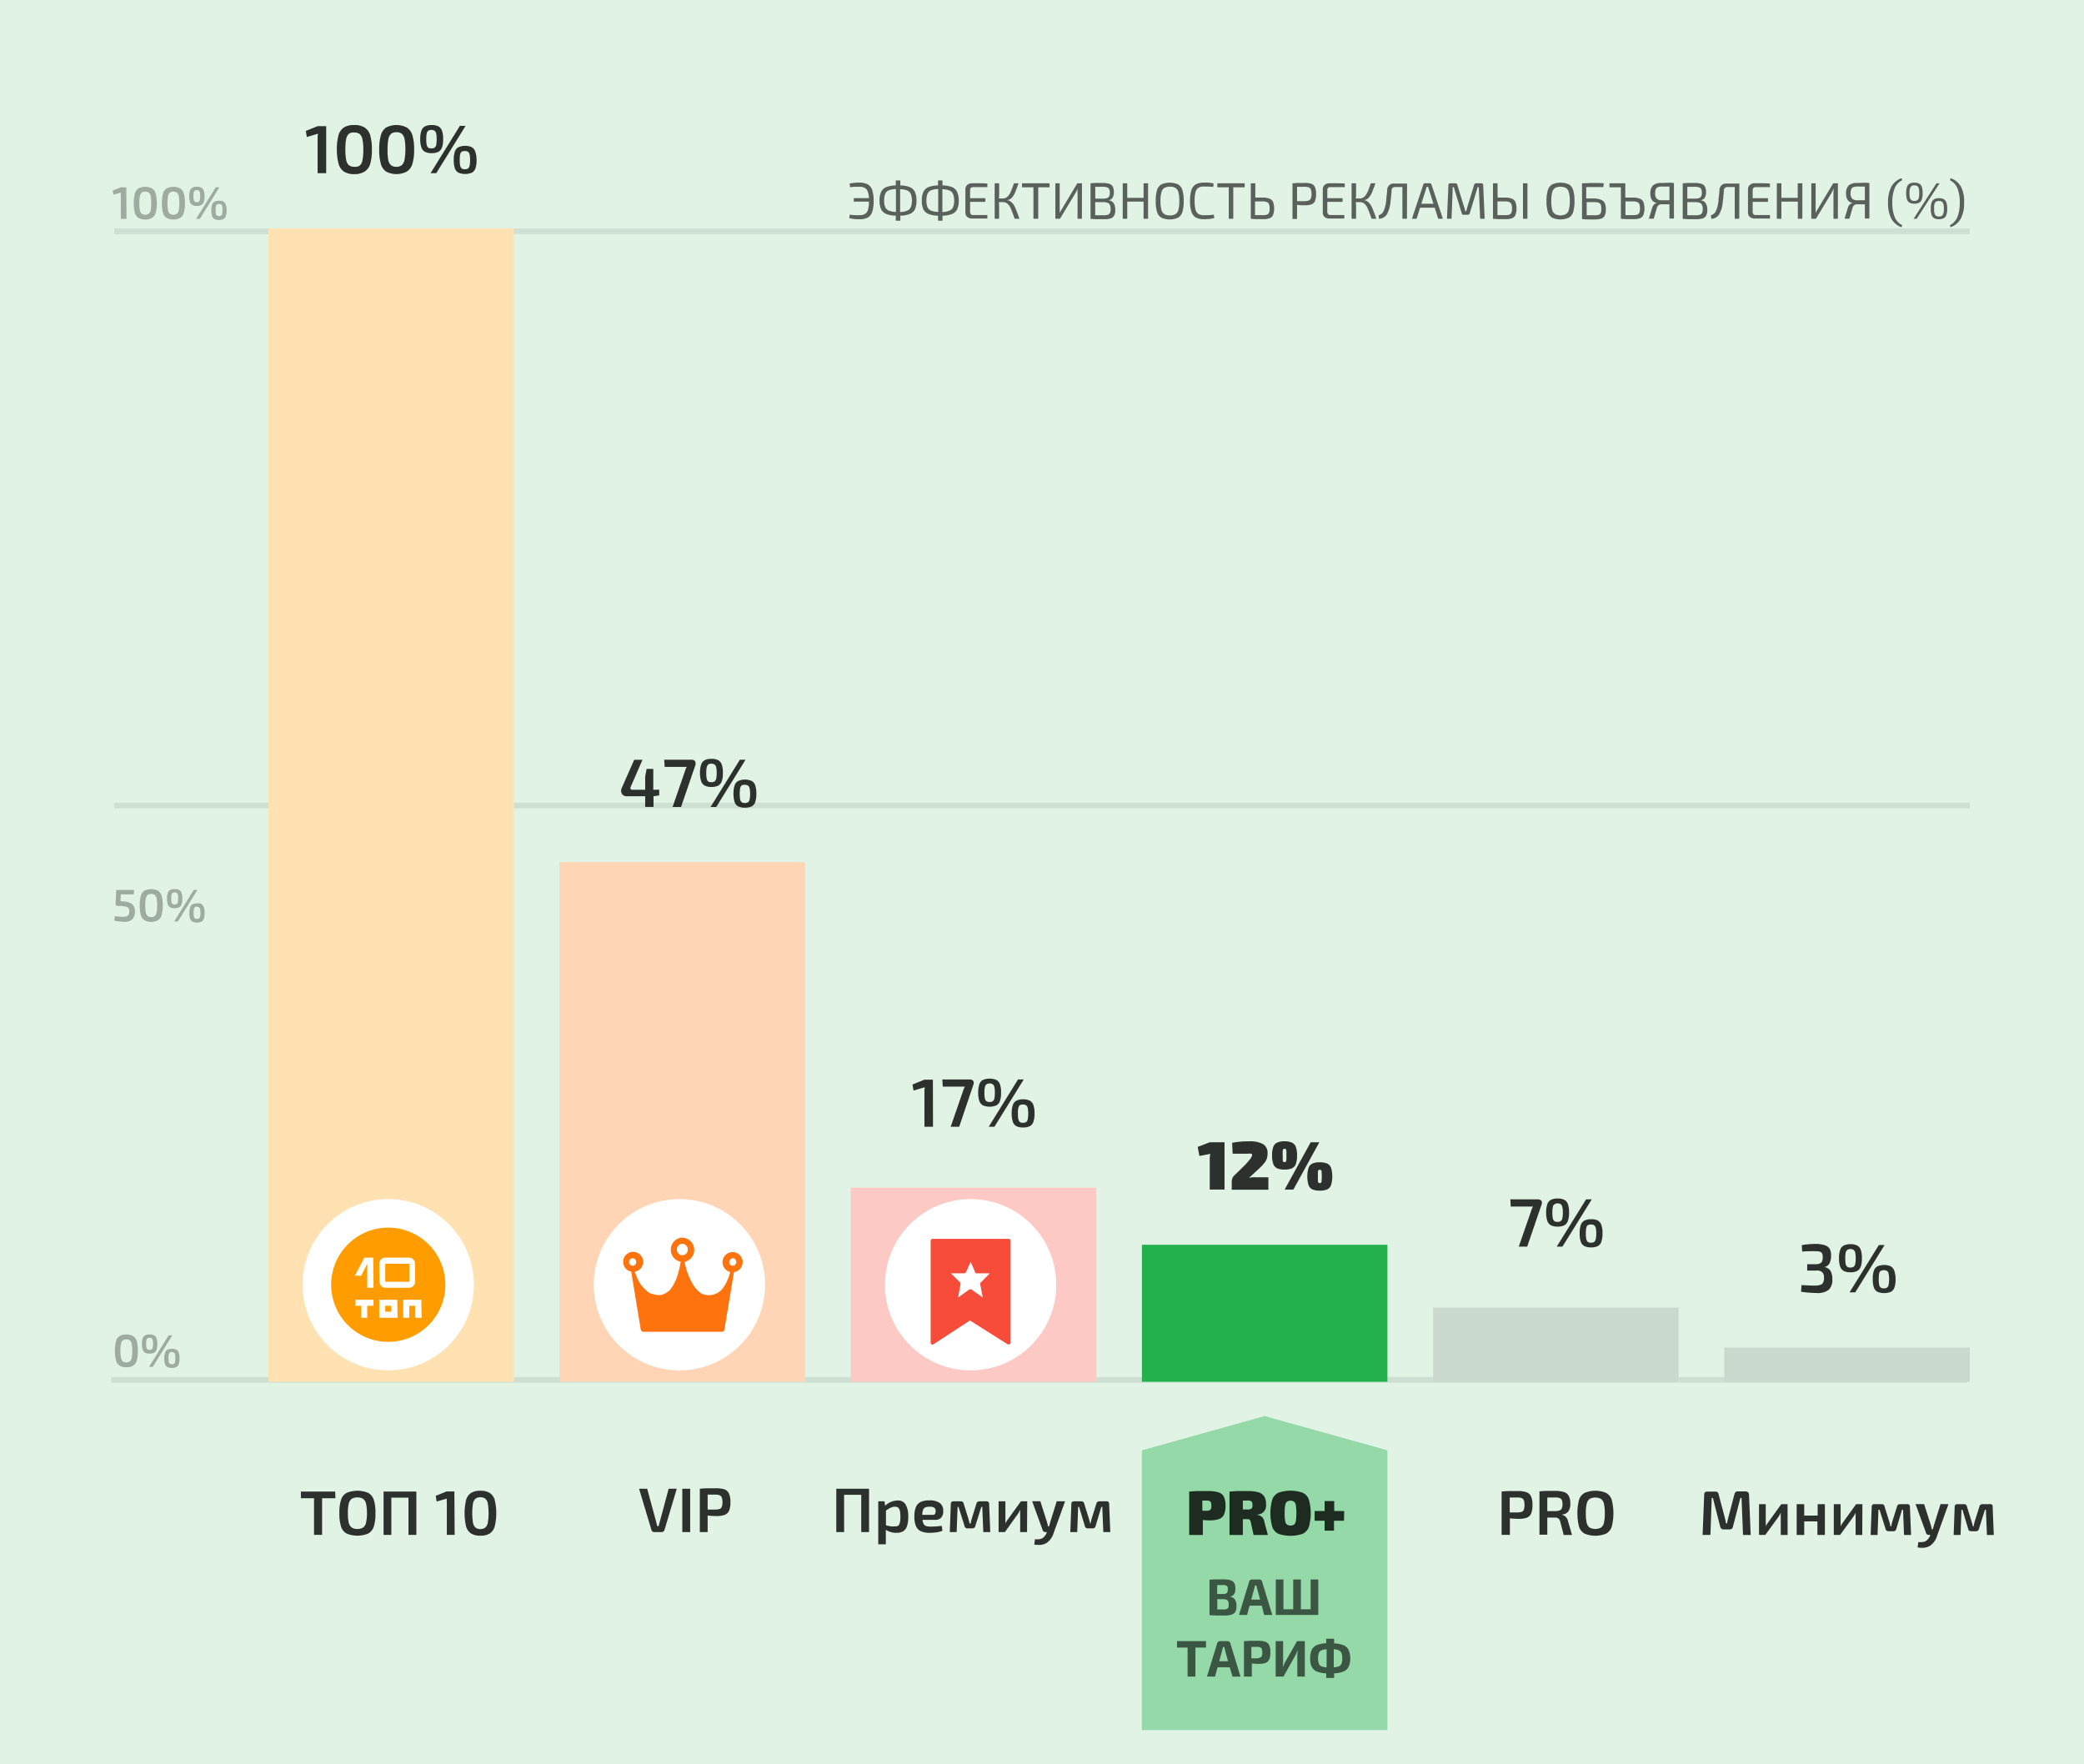 <svg id="Layer_1" data-name="Layer 1" xmlns="http://www.w3.org/2000/svg" viewBox="0 0 365 309"><defs><style>.cls-1{fill:#e0f3e5;}.cls-2{opacity:0.08;}.cls-3{opacity:0.8;}.cls-4{opacity:0.3;}.cls-5,.cls-9{fill:#23b14d;}.cls-13,.cls-16,.cls-5{fill-rule:evenodd;}.cls-5{opacity:0.4;}.cls-6{fill:#ffe1b2;}.cls-7{fill:#ffd5b6;}.cls-8{fill:#fdc9c4;}.cls-10{fill:#cad9ce;}.cls-11{fill:#fff;}.cls-12{fill:#ff730e;}.cls-13{fill:#f84c3a;}.cls-14{opacity:0.6;}.cls-15,.cls-16{fill:#ff9d00;}</style></defs><title>Эффективность рекламы</title><rect class="cls-1" width="365" height="309"/><rect class="cls-2" x="19.5" y="241.17" width="325" height="1"/><rect class="cls-2" x="20" y="140.58" width="325" height="1"/><rect class="cls-2" x="20" y="40" width="325" height="1"/><g class="cls-3"><path d="M57.13,30.33h-1.5v-6.1a4.83,4.83,0,0,1,.06-.82L53.74,24l-.18-1.07,2.07-.84h1.5Z"/><path d="M63.84,22.32a2.43,2.43,0,0,1,1,1.37,8.48,8.48,0,0,1,.29,2.5,8.5,8.5,0,0,1-.29,2.51,2.37,2.37,0,0,1-1,1.36,3.18,3.18,0,0,1-1.79.43,3.24,3.24,0,0,1-1.8-.43,2.37,2.37,0,0,1-.94-1.35A8.88,8.88,0,0,1,59,26.19a8.85,8.85,0,0,1,.29-2.51,2.43,2.43,0,0,1,.94-1.36,3.33,3.33,0,0,1,1.8-.42A3.27,3.27,0,0,1,63.84,22.32Zm-2.73,1.11a1.7,1.7,0,0,0-.48.93,9.55,9.55,0,0,0-.14,1.83A9.41,9.41,0,0,0,60.63,28a1.63,1.63,0,0,0,.48.93,1.38,1.38,0,0,0,.93.28A1.41,1.41,0,0,0,63,29a1.52,1.52,0,0,0,.48-.92,8.59,8.59,0,0,0,.15-1.84,8.55,8.55,0,0,0-.15-1.83,1.58,1.58,0,0,0-.48-.93,1.46,1.46,0,0,0-.94-.27A1.43,1.43,0,0,0,61.11,23.43Z"/><path d="M71.23,22.32a2.39,2.39,0,0,1,1,1.37,8.43,8.43,0,0,1,.3,2.5,8.46,8.46,0,0,1-.3,2.51,2.33,2.33,0,0,1-1,1.36,3.94,3.94,0,0,1-3.58,0,2.32,2.32,0,0,1-.94-1.35,8.53,8.53,0,0,1-.29-2.52,8.5,8.5,0,0,1,.29-2.51,2.38,2.38,0,0,1,.94-1.36,4,4,0,0,1,3.58,0ZM68.5,23.43a1.7,1.7,0,0,0-.48.93,9.55,9.55,0,0,0-.14,1.83A9.41,9.41,0,0,0,68,28a1.63,1.63,0,0,0,.48.93,1.38,1.38,0,0,0,.93.28,1.44,1.44,0,0,0,.95-.28,1.64,1.64,0,0,0,.48-.92A9.45,9.45,0,0,0,71,26.19a9.41,9.41,0,0,0-.14-1.83,1.7,1.7,0,0,0-.48-.93,1.49,1.49,0,0,0-.95-.27A1.43,1.43,0,0,0,68.5,23.43Z"/><path d="M76.8,22.14a1.42,1.42,0,0,1,.62.77,4.39,4.39,0,0,1,.19,1.45,4.32,4.32,0,0,1-.19,1.44,1.41,1.41,0,0,1-.62.78,2.49,2.49,0,0,1-1.19.24,2.46,2.46,0,0,1-1.19-.24,1.33,1.33,0,0,1-.62-.78,4.29,4.29,0,0,1-.2-1.44,4.35,4.35,0,0,1,.2-1.45,1.34,1.34,0,0,1,.62-.77,2.46,2.46,0,0,1,1.19-.24A2.49,2.49,0,0,1,76.8,22.14ZM75,22.91a.79.79,0,0,0-.26.47,4.16,4.16,0,0,0-.08,1,4.21,4.21,0,0,0,.08,1,.85.85,0,0,0,.26.48,1,1,0,0,0,.56.13,1,1,0,0,0,.55-.13.82.82,0,0,0,.29-.48,4.85,4.85,0,0,0,.08-1,4.74,4.74,0,0,0-.08-1,.76.76,0,0,0-.29-.48.88.88,0,0,0-.55-.15A.91.91,0,0,0,75,22.91Zm1.41,7.42h-1l5.13-8.28h1Zm6.2-4.56a1.38,1.38,0,0,1,.63.78A4.6,4.6,0,0,1,83.47,28a4.65,4.65,0,0,1-.19,1.46,1.38,1.38,0,0,1-.63.78,3.14,3.14,0,0,1-2.36,0,1.38,1.38,0,0,1-.63-.78A4.65,4.65,0,0,1,79.47,28a4.6,4.6,0,0,1,.19-1.44,1.38,1.38,0,0,1,.63-.78,3,3,0,0,1,2.36,0Zm-1.74.78a.8.8,0,0,0-.27.47,4.12,4.12,0,0,0-.08,1,4.15,4.15,0,0,0,.08,1,.79.79,0,0,0,.27.48.88.88,0,0,0,.55.14,1,1,0,0,0,.56-.14.86.86,0,0,0,.27-.49,5.33,5.33,0,0,0,0-1.95.8.8,0,0,0-.27-.47,1,1,0,0,0-.56-.14A1,1,0,0,0,80.91,26.55Z"/></g><g class="cls-4"><path d="M22.16,38.33h-1V34.26a4,4,0,0,1,0-.54l-1.29.37-.12-.72,1.37-.56h1Z"/><path d="M26.64,33a1.63,1.63,0,0,1,.63.91,7.11,7.11,0,0,1,0,3.35,1.61,1.61,0,0,1-.63.9,2.61,2.61,0,0,1-2.39,0,1.61,1.61,0,0,1-.63-.9,5.79,5.79,0,0,1-.19-1.68,5.76,5.76,0,0,1,.19-1.67,1.6,1.6,0,0,1,.63-.91,2.69,2.69,0,0,1,2.39,0Zm-1.83.74a1.13,1.13,0,0,0-.31.62,5.55,5.55,0,0,0-.1,1.22,5.49,5.49,0,0,0,.1,1.22,1.1,1.1,0,0,0,.31.62.92.92,0,0,0,.62.19.94.94,0,0,0,.64-.19,1.07,1.07,0,0,0,.32-.61,6.44,6.44,0,0,0,.09-1.23,6.32,6.32,0,0,0-.09-1.22,1.14,1.14,0,0,0-.32-.62,1,1,0,0,0-.64-.18A1,1,0,0,0,24.81,33.73Z"/><path d="M31.57,33a1.63,1.63,0,0,1,.63.91,5.85,5.85,0,0,1,.19,1.67,5.88,5.88,0,0,1-.19,1.68,1.61,1.61,0,0,1-.63.9,2.63,2.63,0,0,1-2.4,0,1.55,1.55,0,0,1-.62-.9,7.11,7.11,0,0,1,0-3.35,1.54,1.54,0,0,1,.62-.91,2.71,2.71,0,0,1,2.4,0Zm-1.83.74a1.13,1.13,0,0,0-.31.62,5.55,5.55,0,0,0-.1,1.22,5.49,5.49,0,0,0,.1,1.22,1.1,1.1,0,0,0,.31.62.92.92,0,0,0,.62.19.93.93,0,0,0,.63-.19,1,1,0,0,0,.32-.61,5.59,5.59,0,0,0,.1-1.23,5.49,5.49,0,0,0-.1-1.22,1.08,1.08,0,0,0-.32-.62,1,1,0,0,0-.63-.18A1,1,0,0,0,29.74,33.73Z"/><path d="M35.27,32.87a.93.93,0,0,1,.42.51,2.84,2.84,0,0,1,.13,1,2.77,2.77,0,0,1-.13,1,.92.92,0,0,1-.42.52,1.58,1.58,0,0,1-.79.16,1.6,1.6,0,0,1-.79-.16,1,1,0,0,1-.42-.52,3.08,3.08,0,0,1-.12-1,3.15,3.15,0,0,1,.12-1,1,1,0,0,1,.42-.51,1.6,1.6,0,0,1,.79-.16A1.58,1.58,0,0,1,35.27,32.87Zm-1.16.51a.51.51,0,0,0-.18.32,3.55,3.55,0,0,0,0,1.3.48.48,0,0,0,.18.32.6.6,0,0,0,.36.09.69.69,0,0,0,.38-.09A.52.52,0,0,0,35,35a2.7,2.7,0,0,0,.06-.65,2.6,2.6,0,0,0-.06-.64.55.55,0,0,0-.18-.33.69.69,0,0,0-.38-.09A.6.6,0,0,0,34.11,33.38ZM35,38.33h-.65l3.43-5.52h.64Zm4.14-3a.91.91,0,0,1,.41.52,2.81,2.81,0,0,1,.13,1,2.9,2.9,0,0,1-.13,1,.92.92,0,0,1-.41.51,1.6,1.6,0,0,1-.79.16,1.58,1.58,0,0,1-.79-.16.92.92,0,0,1-.41-.51,2.9,2.9,0,0,1-.13-1,2.81,2.81,0,0,1,.13-1,.91.91,0,0,1,.41-.52,1.7,1.7,0,0,1,.79-.16A1.73,1.73,0,0,1,39.18,35.29ZM38,35.81a.53.53,0,0,0-.19.31,5.38,5.38,0,0,0,0,1.31.5.5,0,0,0,.19.32.63.63,0,0,0,.37.1.59.59,0,0,0,.36-.1.53.53,0,0,0,.19-.32,3.61,3.61,0,0,0,.05-.66,3.56,3.56,0,0,0-.05-.65.53.53,0,0,0-.19-.31.6.6,0,0,0-.36-.09A.63.63,0,0,0,38,35.81Z"/></g><g class="cls-4"><path d="M23.43,156.64H21.16l-.06,1.17.69.08a2.32,2.32,0,0,1,1.42.52,1.64,1.64,0,0,1,.42,1.23,2,2,0,0,1-.4,1.29,1.79,1.79,0,0,1-1.45.5,9.64,9.64,0,0,1-1.76-.18l.1-.81a9.15,9.15,0,0,0,1.41.12,1.79,1.79,0,0,0,.7-.11.61.61,0,0,0,.33-.3,1.5,1.5,0,0,0,.08-.57.91.91,0,0,0-.14-.55.73.73,0,0,0-.43-.24,8.71,8.71,0,0,0-.95-.13l-.53,0a.38.38,0,0,1-.35-.4l.13-2.4h3.1Z"/><path d="M27.68,156a1.63,1.63,0,0,1,.63.91,7.11,7.11,0,0,1,0,3.35,1.61,1.61,0,0,1-.63.9,2.61,2.61,0,0,1-2.39,0,1.61,1.61,0,0,1-.63-.9,7.48,7.48,0,0,1,0-3.35,1.6,1.6,0,0,1,.63-.91,2.69,2.69,0,0,1,2.39,0Zm-1.83.74a1.13,1.13,0,0,0-.31.62,5.55,5.55,0,0,0-.1,1.22,5.49,5.49,0,0,0,.1,1.22,1.1,1.1,0,0,0,.31.62.92.92,0,0,0,.62.19.94.94,0,0,0,.64-.19,1.07,1.07,0,0,0,.32-.61,6.44,6.44,0,0,0,.09-1.23,6.32,6.32,0,0,0-.09-1.22,1.14,1.14,0,0,0-.32-.62,1,1,0,0,0-.64-.18A1,1,0,0,0,25.85,156.73Z"/><path d="M31.39,155.87a.92.92,0,0,1,.41.51,2.84,2.84,0,0,1,.13,1,2.77,2.77,0,0,1-.13,1,.91.91,0,0,1-.41.52,1.65,1.65,0,0,1-.8.16,1.6,1.6,0,0,1-.79-.16.91.91,0,0,1-.41-.52,2.77,2.77,0,0,1-.13-1,2.84,2.84,0,0,1,.13-1,.92.92,0,0,1,.41-.51,1.6,1.6,0,0,1,.79-.16A1.65,1.65,0,0,1,31.39,155.87Zm-1.17.51a.51.51,0,0,0-.18.32,4.25,4.25,0,0,0,0,1.3.48.48,0,0,0,.18.32.63.63,0,0,0,.37.09.65.65,0,0,0,.37-.09.53.53,0,0,0,.19-.32,3.48,3.48,0,0,0,.05-.65,3.36,3.36,0,0,0-.05-.64.56.56,0,0,0-.19-.33.65.65,0,0,0-.37-.09A.63.63,0,0,0,30.22,156.38Zm.93,5h-.64l3.42-5.52h.64Zm4.14-3a1,1,0,0,1,.42.52,3.12,3.12,0,0,1,.12,1,3.22,3.22,0,0,1-.12,1,1,1,0,0,1-.42.51,1.6,1.6,0,0,1-.79.16,1.63,1.63,0,0,1-.79-.16.92.92,0,0,1-.41-.51,2.9,2.9,0,0,1-.13-1,2.81,2.81,0,0,1,.13-1,.91.91,0,0,1,.41-.52,1.76,1.76,0,0,1,.79-.16A1.73,1.73,0,0,1,35.29,158.29Zm-1.16.52a.48.48,0,0,0-.18.31,4.32,4.32,0,0,0,0,1.31.46.46,0,0,0,.18.32.63.63,0,0,0,.37.1.65.65,0,0,0,.37-.1.58.58,0,0,0,.18-.32,2.79,2.79,0,0,0,.06-.66,2.75,2.75,0,0,0-.06-.65.58.58,0,0,0-.18-.31.65.65,0,0,0-.37-.09A.63.63,0,0,0,34.13,158.81Z"/></g><g class="cls-4"><path d="M23.33,234a1.63,1.63,0,0,1,.63.91,7.48,7.48,0,0,1,0,3.35,1.61,1.61,0,0,1-.63.9,2.17,2.17,0,0,1-1.2.29,2.17,2.17,0,0,1-1.2-.29,1.55,1.55,0,0,1-.62-.9,7.48,7.48,0,0,1,0-3.35,1.54,1.54,0,0,1,.62-.91,2.18,2.18,0,0,1,1.2-.28A2.18,2.18,0,0,1,23.33,234Zm-1.83.74a1.13,1.13,0,0,0-.31.62,5.55,5.55,0,0,0-.1,1.22,5.49,5.49,0,0,0,.1,1.22,1.1,1.1,0,0,0,.31.62,1.12,1.12,0,0,0,1.25,0,1,1,0,0,0,.32-.61,5.59,5.59,0,0,0,.1-1.23,5.49,5.49,0,0,0-.1-1.22,1.08,1.08,0,0,0-.32-.62,1.18,1.18,0,0,0-1.25,0Z"/><path d="M27,233.87a.92.92,0,0,1,.41.51,2.84,2.84,0,0,1,.13,1,2.77,2.77,0,0,1-.13,1,.91.91,0,0,1-.41.52,1.65,1.65,0,0,1-.8.16,1.6,1.6,0,0,1-.79-.16.91.91,0,0,1-.41-.52,2.77,2.77,0,0,1-.13-1,2.84,2.84,0,0,1,.13-1,.92.92,0,0,1,.41-.51,1.6,1.6,0,0,1,.79-.16A1.65,1.65,0,0,1,27,233.87Zm-1.17.51a.51.51,0,0,0-.18.32,3.55,3.55,0,0,0,0,1.3.48.48,0,0,0,.18.32.6.6,0,0,0,.36.09.69.69,0,0,0,.38-.09.48.48,0,0,0,.18-.32,2.7,2.7,0,0,0,.06-.65,2.6,2.6,0,0,0-.06-.64.51.51,0,0,0-.18-.33.69.69,0,0,0-.38-.09A.6.6,0,0,0,25.87,234.38Zm.93,5h-.65l3.43-5.52h.64Zm4.14-3a.91.91,0,0,1,.41.52,2.81,2.81,0,0,1,.13,1,2.9,2.9,0,0,1-.13,1,.92.92,0,0,1-.41.51,2,2,0,0,1-1.58,0,.92.92,0,0,1-.41-.51,2.9,2.9,0,0,1-.13-1,2.81,2.81,0,0,1,.13-1,.91.91,0,0,1,.41-.52,2,2,0,0,1,1.58,0Zm-1.16.52a.53.53,0,0,0-.19.31,5.38,5.38,0,0,0,0,1.31.5.5,0,0,0,.19.32.63.63,0,0,0,.37.1.59.59,0,0,0,.36-.1.53.53,0,0,0,.19-.32,2.89,2.89,0,0,0,.05-.66,2.84,2.84,0,0,0-.05-.65.53.53,0,0,0-.19-.31.6.6,0,0,0-.36-.09A.63.63,0,0,0,29.78,236.81Z"/></g><polygon class="cls-5" points="243 254 243 303 200 303 200 254 221.5 248 243 254"/><g class="cls-3"><path d="M115.46,138.3v1l-1,.15h0v1.87H113v-1.87h-3.25a.91.91,0,0,1-.7-.28.94.94,0,0,1-.27-.68,1.18,1.18,0,0,1,.09-.43l2.21-5h1.45l-2.1,4.82a.45.45,0,0,0,0,.2c0,.15.1.23.31.23H113V136l.25-1.34h1.17v3.65Z"/><path d="M121.64,133.21a.54.54,0,0,1,.18.43.86.86,0,0,1,0,.28l-2.54,7.41h-1.48l2.18-6.31a2.72,2.72,0,0,1,.31-.71h-3.88l-.08-1.26h4.83A.83.83,0,0,1,121.64,133.21Z"/><path d="M125.8,133.14a1.42,1.42,0,0,1,.62.77,4.39,4.39,0,0,1,.19,1.45,4.32,4.32,0,0,1-.19,1.44,1.41,1.41,0,0,1-.62.78,2.49,2.49,0,0,1-1.19.24,2.46,2.46,0,0,1-1.19-.24,1.33,1.33,0,0,1-.62-.78,4.29,4.29,0,0,1-.2-1.44,4.35,4.35,0,0,1,.2-1.45,1.34,1.34,0,0,1,.62-.77,2.46,2.46,0,0,1,1.19-.24A2.49,2.49,0,0,1,125.8,133.14Zm-1.76.77a.79.79,0,0,0-.26.47,4.16,4.16,0,0,0-.08,1,4.21,4.21,0,0,0,.08,1,.85.85,0,0,0,.26.48,1,1,0,0,0,.56.13,1,1,0,0,0,.55-.13.82.82,0,0,0,.29-.48,4.85,4.85,0,0,0,.08-1,4.74,4.74,0,0,0-.08-1,.76.76,0,0,0-.29-.48.88.88,0,0,0-.55-.15A.91.91,0,0,0,124,133.91Zm1.41,7.42h-1l5.13-8.28h1Zm6.2-4.56a1.38,1.38,0,0,1,.63.78,4.6,4.6,0,0,1,.19,1.44,4.65,4.65,0,0,1-.19,1.46,1.38,1.38,0,0,1-.63.78,3.14,3.14,0,0,1-2.36,0,1.38,1.38,0,0,1-.63-.78,4.65,4.65,0,0,1-.19-1.46,4.6,4.6,0,0,1,.19-1.44,1.38,1.38,0,0,1,.63-.78,3,3,0,0,1,2.36,0Zm-1.74.78a.8.8,0,0,0-.27.47,6,6,0,0,0,0,2,.79.79,0,0,0,.27.48.88.88,0,0,0,.55.14,1,1,0,0,0,.56-.14.86.86,0,0,0,.27-.49,5.33,5.33,0,0,0,0-1.95.8.8,0,0,0-.27-.47,1,1,0,0,0-.56-.14A1,1,0,0,0,129.91,137.55Z"/></g><g class="cls-3"><path d="M163.41,197.33h-1.5v-6.1a4.83,4.83,0,0,1,.06-.82L160,191l-.18-1.07,2.07-.84h1.5Z"/><path d="M170.36,189.21a.54.54,0,0,1,.19.43.87.87,0,0,1-.05.28L168,197.33h-1.49l2.18-6.31a3.1,3.1,0,0,1,.31-.71h-3.88l-.08-1.26h4.83A.81.81,0,0,1,170.36,189.21Z"/><path d="M174.52,189.14a1.38,1.38,0,0,1,.62.77,4.39,4.39,0,0,1,.19,1.45,4.32,4.32,0,0,1-.19,1.44,1.37,1.37,0,0,1-.62.78,3.07,3.07,0,0,1-2.38,0,1.37,1.37,0,0,1-.62-.78,4.32,4.32,0,0,1-.19-1.44,4.39,4.39,0,0,1,.19-1.45,1.38,1.38,0,0,1,.62-.77,3.07,3.07,0,0,1,2.38,0Zm-1.75.77a.75.75,0,0,0-.27.47,4.16,4.16,0,0,0-.08,1,4.21,4.21,0,0,0,.08,1,.8.8,0,0,0,.27.48.93.93,0,0,0,.55.13,1,1,0,0,0,.56-.13.87.87,0,0,0,.28-.48,4.85,4.85,0,0,0,.08-1,4.74,4.74,0,0,0-.08-1,.8.8,0,0,0-.28-.48.93.93,0,0,0-.56-.15A.86.86,0,0,0,172.77,189.91Zm1.4,7.42h-1l5.13-8.28h1Zm6.21-4.56a1.41,1.41,0,0,1,.62.78,4.32,4.32,0,0,1,.19,1.44,4.37,4.37,0,0,1-.19,1.46,1.41,1.41,0,0,1-.62.78,2.62,2.62,0,0,1-1.19.23,2.58,2.58,0,0,1-1.18-.23,1.33,1.33,0,0,1-.62-.78,4.34,4.34,0,0,1-.2-1.46,4.29,4.29,0,0,1,.2-1.44,1.33,1.33,0,0,1,.62-.78,2.44,2.44,0,0,1,1.18-.24A2.49,2.49,0,0,1,180.38,192.77Zm-1.75.78a.8.8,0,0,0-.27.47,3.72,3.72,0,0,0-.07,1,3.76,3.76,0,0,0,.07,1,.79.79,0,0,0,.27.48.91.91,0,0,0,.56.14,1,1,0,0,0,.55-.14A.8.8,0,0,0,180,196a5.33,5.33,0,0,0,0-1.95.75.75,0,0,0-.27-.47,1,1,0,0,0-.55-.14A1,1,0,0,0,178.63,193.55Z"/></g><g class="cls-3"><path d="M213.35,261.34a1.59,1.59,0,0,1,1,.78,3.5,3.5,0,0,1,.29,1.58,3.58,3.58,0,0,1-.27,1.56,1.51,1.51,0,0,1-.88.78,4.92,4.92,0,0,1-1.67.23,10.76,10.76,0,0,1-1.15-.07v2.62h-2.39v-7.59c.48-.05.94-.08,1.36-.09s1,0,1.85,0A6.36,6.36,0,0,1,213.35,261.34ZM212,264.41a1.1,1.1,0,0,0,.16-.71,1.62,1.62,0,0,0-.07-.56.47.47,0,0,0-.24-.26,1.3,1.3,0,0,0-.5-.08h-.77v1.78h.77A.94.94,0,0,0,212,264.41Z"/><path d="M222.06,268.82h-2.5l-.5-2.26a.68.68,0,0,0-.2-.41.73.73,0,0,0-.44-.1h-.74v2.77h-2.34v-7.59c.47-.05.93-.08,1.36-.09s1.05,0,1.86,0a6.58,6.58,0,0,1,1.85.21,1.82,1.82,0,0,1,1,.72,2.47,2.47,0,0,1,.33,1.38,1.57,1.57,0,0,1-1.54,1.8v.07a1.34,1.34,0,0,1,1.24,1.19Zm-2.87-4.61a.86.86,0,0,0,.17-.63.85.85,0,0,0-.17-.62,1,1,0,0,0-.69-.16h-.82v1.56h.82A1.09,1.09,0,0,0,219.19,264.21Z"/><path d="M228.13,261.42a2.07,2.07,0,0,1,1.1,1.18,8.78,8.78,0,0,1,0,4.84,2.09,2.09,0,0,1-1.1,1.19,6.66,6.66,0,0,1-4.2,0,2.1,2.1,0,0,1-1.09-1.19,8.78,8.78,0,0,1,0-4.84,2.08,2.08,0,0,1,1.09-1.18,6.47,6.47,0,0,1,4.2,0ZM225.4,263a1,1,0,0,0-.31.63A7.66,7.66,0,0,0,225,265a7.58,7.58,0,0,0,.09,1.36,1,1,0,0,0,.31.64,1.19,1.19,0,0,0,1.26,0,1.09,1.09,0,0,0,.3-.64,7.58,7.58,0,0,0,.09-1.36,7.66,7.66,0,0,0-.09-1.36,1.09,1.09,0,0,0-.3-.63,1.14,1.14,0,0,0-1.26,0Z"/><path d="M235.39,266.33h-1.75v1.74H232v-1.74h-1.75v-1.7H232v-1.74h1.68v1.74h1.75Z"/></g><g class="cls-3"><path d="M214.47,208.33h-2.59v-5.18a4.46,4.46,0,0,1,.1-1.07l-1.91.37-.3-1.59,2.11-.81h2.59Z"/><path d="M221.19,200.36A1.72,1.72,0,0,1,222,202a3.18,3.18,0,0,1-.09.81,2.45,2.45,0,0,1-.35.71,8,8,0,0,1-.82.93l-2,1.85a3.21,3.21,0,0,1,1.11-.12h2.3v2.18h-6.42V207a1.62,1.62,0,0,1,.09-.57,1.37,1.37,0,0,1,.27-.48l1.73-1.69c1-1,1.48-1.65,1.48-2a.2.2,0,0,0-.15-.21,2.58,2.58,0,0,0-.59,0l-2.67,0-.09-1.91c.58-.1,1.1-.17,1.58-.21s1-.05,1.52-.05A4.66,4.66,0,0,1,221.19,200.36Z"/><path d="M226.28,200.11a1.36,1.36,0,0,1,.68.75,4.27,4.27,0,0,1,.21,1.5,4.17,4.17,0,0,1-.21,1.49,1.35,1.35,0,0,1-.68.76,3.09,3.09,0,0,1-1.31.22,3,3,0,0,1-1.29-.22,1.33,1.33,0,0,1-.67-.76,4.17,4.17,0,0,1-.21-1.49,4.27,4.27,0,0,1,.21-1.5,1.34,1.34,0,0,1,.67-.75,3,3,0,0,1,1.29-.23A3.08,3.08,0,0,1,226.28,200.11Zm-1.53,1.15a.58.58,0,0,0-.09.3,7.91,7.91,0,0,0,0,.8c0,.38,0,.65,0,.81a.57.57,0,0,0,.09.29.32.32,0,0,0,.22.06.38.38,0,0,0,.24-.06.58.58,0,0,0,.09-.3,7.38,7.38,0,0,0,0-.8,7.13,7.13,0,0,0,0-.8.58.58,0,0,0-.09-.3.38.38,0,0,0-.24-.07A.32.32,0,0,0,224.75,201.26Zm1.78,7.07H225l4.56-8.28h1.51Zm5.92-4.55a1.35,1.35,0,0,1,.68.76,5.39,5.39,0,0,1,0,3,1.35,1.35,0,0,1-.68.76,3.09,3.09,0,0,1-1.31.22,3,3,0,0,1-1.29-.22,1.33,1.33,0,0,1-.67-.76,5.39,5.39,0,0,1,0-3,1.33,1.33,0,0,1,.67-.76,3,3,0,0,1,1.29-.22A3.09,3.09,0,0,1,232.45,203.78Zm-1.53,1.15s-.08.13-.09.29a7.47,7.47,0,0,0,0,.81,7.25,7.25,0,0,0,0,.8.48.48,0,0,0,.09.3.32.32,0,0,0,.22.06.33.33,0,0,0,.23-.06.54.54,0,0,0,.1-.3,10.68,10.68,0,0,0,0-1.6.49.49,0,0,0-.1-.3.33.33,0,0,0-.23-.06A.32.32,0,0,0,230.92,204.93Z"/></g><g class="cls-3"><path d="M267.36,261.34a1.42,1.42,0,0,1,.8.74,3.7,3.7,0,0,1,.24,1.49,3.87,3.87,0,0,1-.23,1.49,1.38,1.38,0,0,1-.76.74A4,4,0,0,1,266,266a12.68,12.68,0,0,1-1.55-.09v2.9H263v-7.59c.42-.05.81-.07,1.17-.08s.89,0,1.58,0A4.6,4.6,0,0,1,267.36,261.34Zm-.84,3.43a.69.69,0,0,0,.38-.39,3,3,0,0,0,0-1.62.76.76,0,0,0-.38-.39,2.14,2.14,0,0,0-.76-.11h-1.34v2.62h1.34A2.36,2.36,0,0,0,266.52,264.77Z"/><path d="M275.33,268.82h-1.46l-.61-2.36a1,1,0,0,0-.32-.52.87.87,0,0,0-.56-.16H271v3h-1.37v-7.59c.41-.05.8-.07,1.17-.08s.9,0,1.59,0a4.87,4.87,0,0,1,1.54.2,1.45,1.45,0,0,1,.83.68,2.76,2.76,0,0,1,.27,1.34,2.32,2.32,0,0,1-.33,1.35,1.47,1.47,0,0,1-1.09.56v.06a1.34,1.34,0,0,1,.62.35,1.57,1.57,0,0,1,.4.77Zm-2.18-4.29a.69.69,0,0,0,.39-.36,1.79,1.79,0,0,0,.12-.73,1.75,1.75,0,0,0-.12-.73.67.67,0,0,0-.39-.35,2.24,2.24,0,0,0-.77-.1H271v2.39h1.36A2.43,2.43,0,0,0,273.15,264.53Z"/><path d="M281.28,261.45a2.07,2.07,0,0,1,1,1.21,9.47,9.47,0,0,1,0,4.73,2.1,2.1,0,0,1-1,1.21,5,5,0,0,1-3.72,0,2.1,2.1,0,0,1-1-1.21,9.79,9.79,0,0,1,0-4.73,2.07,2.07,0,0,1,1-1.21,4.86,4.86,0,0,1,3.72,0Zm-2.87,1.06a1.46,1.46,0,0,0-.51.85,7,7,0,0,0-.15,1.66,7.13,7.13,0,0,0,.15,1.67,1.46,1.46,0,0,0,.51.84,2.19,2.19,0,0,0,2,0,1.41,1.41,0,0,0,.51-.84,7.13,7.13,0,0,0,.15-1.67,7,7,0,0,0-.15-1.66,1.41,1.41,0,0,0-.51-.85,2.19,2.19,0,0,0-2,0Z"/></g><g class="cls-3"><path d="M269.88,210.21a.54.54,0,0,1,.18.43.66.66,0,0,1-.05.28l-2.53,7.41H266l2.19-6.31a2.72,2.72,0,0,1,.31-.71H264.6l-.07-1.26h4.82A.84.84,0,0,1,269.88,210.21Z"/><path d="M274,210.14a1.42,1.42,0,0,1,.62.77,4.39,4.39,0,0,1,.19,1.45,4.32,4.32,0,0,1-.19,1.44,1.41,1.41,0,0,1-.62.78,2.49,2.49,0,0,1-1.19.24,2.46,2.46,0,0,1-1.19-.24,1.33,1.33,0,0,1-.62-.78,4.29,4.29,0,0,1-.2-1.44,4.35,4.35,0,0,1,.2-1.45,1.34,1.34,0,0,1,.62-.77,2.46,2.46,0,0,1,1.19-.24A2.49,2.49,0,0,1,274,210.14Zm-1.76.77a.75.75,0,0,0-.27.47,4.78,4.78,0,0,0-.08,1,4.85,4.85,0,0,0,.08,1,.8.8,0,0,0,.27.48,1,1,0,0,0,.55.13,1,1,0,0,0,.56-.13.81.81,0,0,0,.28-.48,4.12,4.12,0,0,0,.09-1,4,4,0,0,0-.09-1,.76.76,0,0,0-.28-.48.91.91,0,0,0-.56-.15A.88.88,0,0,0,272.28,210.91Zm1.41,7.42h-1l5.14-8.28h1Zm6.2-4.56a1.33,1.33,0,0,1,.62.78,4.29,4.29,0,0,1,.2,1.44,4.34,4.34,0,0,1-.2,1.46,1.33,1.33,0,0,1-.62.78,2.59,2.59,0,0,1-1.19.23,2.53,2.53,0,0,1-1.17-.23,1.38,1.38,0,0,1-.63-.78,4.37,4.37,0,0,1-.19-1.46,4.32,4.32,0,0,1,.19-1.44,1.38,1.38,0,0,1,.63-.78,2.4,2.4,0,0,1,1.17-.24A2.46,2.46,0,0,1,279.89,213.77Zm-1.74.78a.75.75,0,0,0-.27.47,3.64,3.64,0,0,0-.08,1,3.68,3.68,0,0,0,.08,1,.75.75,0,0,0,.27.48.88.88,0,0,0,.55.14.93.93,0,0,0,.55-.14.86.86,0,0,0,.28-.49,5.33,5.33,0,0,0,0-1.95.8.8,0,0,0-.28-.47.93.93,0,0,0-.55-.14A1,1,0,0,0,278.15,214.55Z"/></g><rect class="cls-6" x="-32.5" y="119.5" width="202" height="43" transform="translate(209.5 72.5) rotate(90)"/><rect class="cls-7" x="74" y="175" width="91" height="43" transform="translate(316 77) rotate(90)"/><rect class="cls-8" x="153.5" y="203.5" width="34" height="43" transform="translate(395.5 54.5) rotate(90)"/><rect class="cls-9" x="209.5" y="208.5" width="24" height="43" transform="translate(451.5 8.5) rotate(90)"/><rect class="cls-10" x="266" y="214" width="13" height="43" transform="translate(508 -37) rotate(90)"/><rect class="cls-10" x="320.5" y="217.5" width="6" height="43" transform="translate(562.5 -84.5) rotate(90)"/><g class="cls-3"><path d="M306.33,261.77l.29,7.05h-1.34l-.26-6.48h-.2l-1.31,5.05a.55.55,0,0,1-.58.46h-1.05a.56.56,0,0,1-.59-.46L300,262.34h-.2l-.23,6.48H298.2l.28-7.05q0-.54.54-.54h1.42a.53.53,0,0,1,.56.46l1.09,4.11c.07.28.14.63.22,1h.17l.06-.31c0-.09,0-.19.07-.31a3.21,3.21,0,0,1,.1-.43l1.08-4.1a.55.55,0,0,1,.58-.46h1.41C306.12,261.23,306.3,261.41,306.33,261.77Z"/><path d="M313.09,268.82h-1.2v-3.11a4.53,4.53,0,0,1,0-.52l0-.29h0a4.16,4.16,0,0,1-.39.73l-2.32,3.19h-1.1v-5.39h1.18v3.14a6.12,6.12,0,0,1,0,.76h0a3.82,3.82,0,0,1,.4-.68l2.32-3.22h1.1Z"/><path d="M319.62,263.43v5.39h-1.31v-2.37H316v2.37h-1.32v-5.39H316v2h2.35v-2Z"/><path d="M326.16,268.82H325v-3.11a4.53,4.53,0,0,1,0-.52l0-.29h0a3.71,3.71,0,0,1-.4.73l-2.32,3.19h-1.1v-5.39h1.19v3.14a6.12,6.12,0,0,1,0,.76h0a3.82,3.82,0,0,1,.4-.68l2.32-3.22h1.1Z"/><path d="M334.51,263.9l.2,4.92h-1.23l-.17-4.41h-.18l-1,3.34a.5.5,0,0,1-.51.42h-.87a.5.5,0,0,1-.51-.42l-1.05-3.34H329l-.16,4.41h-1.21l.19-4.92a.42.42,0,0,1,.48-.47h1.28a.47.47,0,0,1,.49.42l.84,2.68a7.12,7.12,0,0,1,.19.79h.14c.06-.34.12-.6.17-.79l.84-2.68a.5.5,0,0,1,.52-.42H334A.42.42,0,0,1,334.51,263.9Z"/><path d="M341.26,263.43l-2,5.55a3.19,3.19,0,0,1-1.19,1.71,2.47,2.47,0,0,1-1.41.38,5.81,5.81,0,0,1-.8-.06l.12-.93h.35a1.83,1.83,0,0,0,1-.21,2.11,2.11,0,0,0,.72-.95l0-.11h-.26a.48.48,0,0,1-.29-.09.4.4,0,0,1-.16-.24l-1.84-5.06H337l1.18,3.7c.09.34.15.58.17.72h.16q.12-.37.21-.72l1.15-3.7Z"/><path d="M349,263.9l.2,4.92H348l-.18-4.41h-.17l-1.05,3.34a.5.5,0,0,1-.5.42h-.87a.5.5,0,0,1-.52-.42l-1-3.34h-.17l-.16,4.41h-1.21l.18-4.92c0-.31.16-.47.49-.47H344a.48.48,0,0,1,.5.42l.83,2.68a4.29,4.29,0,0,1,.19.79h.14c.07-.34.13-.6.18-.79l.84-2.68a.5.5,0,0,1,.51-.42h1.29A.41.41,0,0,1,349,263.9Z"/></g><g class="cls-3"><path d="M319.59,218.08a1.52,1.52,0,0,1,.84.59,2.1,2.1,0,0,1,.27,1.15,3.2,3.2,0,0,1-.27,1.43,1.26,1.26,0,0,1-.94.66v0a1.5,1.5,0,0,1,1.11.66,3,3,0,0,1,.32,1.5,2.33,2.33,0,0,1-.63,1.82,3.13,3.13,0,0,1-2.1.56,19.49,19.49,0,0,1-2.74-.22l.07-1.17q1.44.09,2.28.09a3.1,3.1,0,0,0,1-.12.85.85,0,0,0,.5-.4,1.71,1.71,0,0,0,.16-.82,1.41,1.41,0,0,0-.29-1,1.5,1.5,0,0,0-1.11-.29h-1.54v-1.12H318a1.59,1.59,0,0,0,.81-.16.72.72,0,0,0,.35-.42,2.14,2.14,0,0,0,.08-.68,1.41,1.41,0,0,0-.13-.67.63.63,0,0,0-.42-.27,4,4,0,0,0-.89-.07c-.86,0-1.58,0-2.16.07l-.07-1.14a15.35,15.35,0,0,1,2.47-.21A5.17,5.17,0,0,1,319.59,218.08Z"/><path d="M325.29,218.14a1.42,1.42,0,0,1,.62.77,4.39,4.39,0,0,1,.19,1.45,4.32,4.32,0,0,1-.19,1.44,1.41,1.41,0,0,1-.62.78,2.49,2.49,0,0,1-1.19.24,2.46,2.46,0,0,1-1.19-.24,1.33,1.33,0,0,1-.62-.78,4.29,4.29,0,0,1-.2-1.44,4.35,4.35,0,0,1,.2-1.45,1.34,1.34,0,0,1,.62-.77,2.46,2.46,0,0,1,1.19-.24A2.49,2.49,0,0,1,325.29,218.14Zm-1.75.77a.8.8,0,0,0-.28.47,4.92,4.92,0,0,0-.07,1,5,5,0,0,0,.07,1,.87.87,0,0,0,.28.48.93.93,0,0,0,.55.13,1,1,0,0,0,.55-.13.82.82,0,0,0,.29-.48,4.85,4.85,0,0,0,.08-1,4.74,4.74,0,0,0-.08-1,.76.76,0,0,0-.29-.48.88.88,0,0,0-.55-.15A.86.86,0,0,0,323.54,218.91Zm1.4,7.42h-1l5.13-8.28h1Zm6.2-4.56a1.38,1.38,0,0,1,.63.78A4.6,4.6,0,0,1,332,224a4.65,4.65,0,0,1-.19,1.46,1.38,1.38,0,0,1-.63.78,3.14,3.14,0,0,1-2.36,0,1.38,1.38,0,0,1-.63-.78A4.65,4.65,0,0,1,328,224a4.6,4.6,0,0,1,.19-1.44,1.38,1.38,0,0,1,.63-.78,3,3,0,0,1,2.36,0Zm-1.74.78a.75.75,0,0,0-.27.47,6,6,0,0,0,0,2,.75.75,0,0,0,.27.48.89.89,0,0,0,.56.14,1,1,0,0,0,.55-.14.86.86,0,0,0,.27-.49,5.33,5.33,0,0,0,0-1.95.8.8,0,0,0-.27-.47,1.17,1.17,0,0,0-1.11,0Z"/></g><g class="cls-3"><path d="M116.39,267.93a.52.52,0,0,1-.2.28.49.49,0,0,1-.31.11h-1.3a.52.52,0,0,1-.32-.11.53.53,0,0,1-.17-.28l-2.16-7.2h1.42l1.55,5.7.2.84h.28c0-.23.11-.51.2-.84l1.53-5.7h1.42Z"/><path d="M120.88,268.32H119.5v-7.59h1.38Z"/><path d="M126.89,260.84a1.4,1.4,0,0,1,.79.74,3.68,3.68,0,0,1,.25,1.49,3.87,3.87,0,0,1-.23,1.49,1.38,1.38,0,0,1-.76.74,4,4,0,0,1-1.45.21,12.92,12.92,0,0,1-1.55-.09v2.9h-1.37v-7.59c.42-.05.81-.07,1.17-.08s.89,0,1.58,0A4.64,4.64,0,0,1,126.89,260.84Zm-.85,3.43a.64.64,0,0,0,.38-.39,2.79,2.79,0,0,0,0-1.62.69.69,0,0,0-.38-.39,2,2,0,0,0-.75-.11h-1.35v2.62h1.35A2.24,2.24,0,0,0,126,264.27Z"/></g><circle class="cls-11" cx="119" cy="225" r="15"/><circle class="cls-11" cx="68" cy="225" r="15"/><path class="cls-12" d="M119.47,217.83a1,1,0,0,1,1,1,1,1,0,0,1-.78,1l-.14,0-.19,0a1,1,0,0,1-.82-1,1,1,0,0,1,1-1m8.8,2.52a.65.65,0,0,1,.62.67.64.64,0,0,1-.55.65l-.11,0-.1,0a.67.67,0,0,1,.14-1.31m-17.54,0a.65.65,0,0,1,.63.67.67.67,0,0,1-.48.64l-.11,0h-.12a.66.66,0,0,1-.54-.65.65.65,0,0,1,.62-.67m8.74-3.62a2.14,2.14,0,0,0-.32,4.24,16.59,16.59,0,0,1-.7,2.82,7.93,7.93,0,0,1-1.18,2.12,3.43,3.43,0,0,1-1.62.9,1.83,1.83,0,0,1-.33,0,4.41,4.41,0,0,1-1.73-.42,6.34,6.34,0,0,1-1.44-1.45,7.67,7.67,0,0,1-1-2.16l0-.07a1.75,1.75,0,1,0-.65,0v.09l1.66,10.08a.82.82,0,0,0,.13.23.6.6,0,0,0,.22.13h14a.63.63,0,0,0,.22-.18.5.5,0,0,0,.09-.27l1.66-10,0,0a1.76,1.76,0,1,0-2-1.74,1.77,1.77,0,0,0,1.33,1.72v0a8.22,8.22,0,0,1-1.27,2.84,3.08,3.08,0,0,1-2.23,1.21h0a1.79,1.79,0,0,1-.29,0,2.89,2.89,0,0,1-1.25-.29,4.44,4.44,0,0,1-1.26-1.26,11.35,11.35,0,0,1-1.67-4.28v0a2.14,2.14,0,0,0-.42-4.23Z"/><g class="cls-3"><path d="M152.21,268.32h-1.37v-6.53h-3v6.53h-1.37v-7.59h5.74Z"/><path d="M158.63,263.52a4.13,4.13,0,0,1,.44,2.15,4.67,4.67,0,0,1-.23,1.65,1.65,1.65,0,0,1-.68.87,2.3,2.3,0,0,1-1.15.26,3.25,3.25,0,0,1-1.86-.53c0,.41,0,.79,0,1.12v1.42h-1.33v-7.53h1.1l.1.79a2.79,2.79,0,0,1,1-.67,3,3,0,0,1,1.21-.26A1.49,1.49,0,0,1,158.63,263.52Zm-1.37,3.71a.76.76,0,0,0,.33-.5,4.06,4.06,0,0,0,.11-1.07,4.94,4.94,0,0,0-.09-1.07,1.06,1.06,0,0,0-.3-.55.93.93,0,0,0-.56-.16,1.88,1.88,0,0,0-.73.16,5.13,5.13,0,0,0-.85.52v2.57l.22.06.66.13a3.36,3.36,0,0,0,.56,0A1.29,1.29,0,0,0,157.26,267.23Z"/><path d="M164.94,267.23l.12.86a3.86,3.86,0,0,1-1,.27,8.42,8.42,0,0,1-1.21.09,3.65,3.65,0,0,1-1.58-.29,1.78,1.78,0,0,1-.85-.9,4.17,4.17,0,0,1-.27-1.65,4.27,4.27,0,0,1,.27-1.68,1.72,1.72,0,0,1,.83-.89,3.55,3.55,0,0,1,1.51-.27,3,3,0,0,1,1.86.47,1.68,1.68,0,0,1,.58,1.4,1.61,1.61,0,0,1-.35,1.14,1.35,1.35,0,0,1-1.08.4h-2.2a1.76,1.76,0,0,0,.22.74.77.77,0,0,0,.44.35,2.69,2.69,0,0,0,.78.09A16.27,16.27,0,0,0,164.94,267.23ZM162.05,264a.74.74,0,0,0-.38.43,2.61,2.61,0,0,0-.14.87h1.86a.39.39,0,0,0,.38-.18.86.86,0,0,0,.1-.45.72.72,0,0,0-.23-.61,1.41,1.41,0,0,0-.84-.18A1.89,1.89,0,0,0,162.05,264Z"/><path d="M173.24,263.4l.2,4.92h-1.22l-.18-4.41h-.17l-1.05,3.34a.5.5,0,0,1-.5.42h-.87a.5.5,0,0,1-.52-.42l-1.05-3.34h-.16l-.17,4.41h-1.2l.18-4.92c0-.31.16-.47.49-.47h1.27a.48.48,0,0,1,.5.42l.83,2.68a5.35,5.35,0,0,1,.19.79H170c.07-.34.13-.6.18-.79l.83-2.68a.52.52,0,0,1,.52-.42h1.29A.42.42,0,0,1,173.24,263.4Z"/><path d="M179.88,268.32h-1.2v-3.11a4.53,4.53,0,0,1,0-.52l0-.29h0a5.21,5.21,0,0,1-.4.73L176,268.32h-1.1v-5.39h1.19v3.14c0,.27,0,.52,0,.76h0a3.29,3.29,0,0,1,.39-.68l2.33-3.22h1.1Z"/><path d="M186.54,262.93l-2,5.55a3.19,3.19,0,0,1-1.19,1.71,2.47,2.47,0,0,1-1.41.38,5.81,5.81,0,0,1-.8-.06l.12-.93h.35a1.85,1.85,0,0,0,1-.21,2.11,2.11,0,0,0,.72-.95l0-.11h-.26a.48.48,0,0,1-.29-.09.45.45,0,0,1-.16-.24l-1.84-5.06h1.43l1.18,3.7c.09.34.15.58.17.72h.16q.12-.37.21-.72l1.15-3.7Z"/><path d="M194.26,263.4l.2,4.92h-1.22l-.18-4.41h-.17l-1,3.34a.5.5,0,0,1-.5.42h-.87a.5.5,0,0,1-.52-.42l-1-3.34h-.17l-.16,4.41h-1.21l.18-4.92c0-.31.16-.47.49-.47h1.27a.48.48,0,0,1,.5.42l.83,2.68a4.29,4.29,0,0,1,.19.79H191c.07-.34.13-.6.18-.79l.84-2.68a.5.5,0,0,1,.51-.42h1.29A.41.41,0,0,1,194.26,263.4Z"/></g><circle class="cls-11" cx="170" cy="225" r="15"/><path class="cls-13" d="M176.8,235.43a.62.62,0,0,1-.32,0l-6.6-4.17-6.44,4.21a.36.36,0,0,1-.24,0,.63.63,0,0,1-.2-.23v-18a.7.7,0,0,1,.12-.19.27.27,0,0,1,.16-.08h13.44a.59.59,0,0,1,.2.12.3.3,0,0,1,.08.15v18A.44.44,0,0,1,176.8,235.43ZM171.06,223l-.16,0-.07-.11L170,221l-.78,1.73a.42.42,0,0,1-.11.15.69.69,0,0,1-.2.12h-2.36l1.67,1.66a.8.8,0,0,1,0,.15.79.79,0,0,1,0,.16l-.42,2.27,2-1.43a.45.45,0,0,1,.16,0,.74.74,0,0,1,.16,0l2,1.43-.43-2.27a.74.74,0,0,1,0-.16.35.35,0,0,1,0-.11l1.67-1.7Z"/><g class="cls-14"><path d="M152,32.3a1.79,1.79,0,0,1,.77,1,6.06,6.06,0,0,1,.24,1.9,6,6,0,0,1-.24,1.89,1.75,1.75,0,0,1-.77,1,3,3,0,0,1-1.48.31,9,9,0,0,1-1-.05,4.15,4.15,0,0,1-.78-.16l.08-.6a11.44,11.44,0,0,0,1.69.1,1.86,1.86,0,0,0,1-.23,1.27,1.27,0,0,0,.52-.73,5.29,5.29,0,0,0,.16-1.42h-2.66v-.61h2.66a3.81,3.81,0,0,0-.22-1.18,1.19,1.19,0,0,0-.52-.62,1.89,1.89,0,0,0-.93-.19h-.89l-.74.07-.09-.62a5.39,5.39,0,0,1,.77-.13,8.25,8.25,0,0,1,.95-.05A3.07,3.07,0,0,1,152,32.3Z"/><path d="M160.25,36.65a1.74,1.74,0,0,1-.89.82,4.58,4.58,0,0,1-1.67.3v.88h-.8v-.88a4.68,4.68,0,0,1-1.68-.3,1.74,1.74,0,0,1-.89-.82,3.49,3.49,0,0,1-.27-1.51,3.59,3.59,0,0,1,.27-1.53,1.74,1.74,0,0,1,.89-.84,5.16,5.16,0,0,1,1.68-.3V31.6h.79v.87a5,5,0,0,1,1.67.3,1.74,1.74,0,0,1,.89.84,3.73,3.73,0,0,1,.28,1.53A3.66,3.66,0,0,1,160.25,36.65Zm-5.2-.36a1.16,1.16,0,0,0,.63.6,3.49,3.49,0,0,0,1.24.22v-4a3.49,3.49,0,0,0-1.24.22,1.14,1.14,0,0,0-.63.61,2.85,2.85,0,0,0-.19,1.17A2.78,2.78,0,0,0,155.05,36.29Zm3.84.6a1.16,1.16,0,0,0,.63-.6,2.93,2.93,0,0,0,.2-1.15,3,3,0,0,0-.2-1.17,1.14,1.14,0,0,0-.63-.61,3.49,3.49,0,0,0-1.24-.22v4A3.49,3.49,0,0,0,158.89,36.89Z"/><path d="M167.64,36.65a1.68,1.68,0,0,1-.88.82,4.59,4.59,0,0,1-1.68.3v.88h-.79v-.88a4.59,4.59,0,0,1-1.68-.3,1.71,1.71,0,0,1-.89-.82,3.49,3.49,0,0,1-.27-1.51,3.59,3.59,0,0,1,.27-1.53,1.7,1.7,0,0,1,.89-.84,5.06,5.06,0,0,1,1.68-.3V31.6h.78v.87a5.06,5.06,0,0,1,1.68.3,1.68,1.68,0,0,1,.88.84,3.56,3.56,0,0,1,.29,1.53A3.49,3.49,0,0,1,167.64,36.65Zm-5.19-.36a1.16,1.16,0,0,0,.63.6,3.44,3.44,0,0,0,1.24.22v-4a3.44,3.44,0,0,0-1.24.22,1.14,1.14,0,0,0-.63.61,2.85,2.85,0,0,0-.19,1.17A2.78,2.78,0,0,0,162.45,36.29Zm3.84.6a1.23,1.23,0,0,0,.63-.6,3.13,3.13,0,0,0,.2-1.15,3.21,3.21,0,0,0-.2-1.17,1.21,1.21,0,0,0-.63-.61,3.49,3.49,0,0,0-1.24-.22v4A3.49,3.49,0,0,0,166.29,36.89Z"/><path d="M172.93,37.66l0,.61c-.55,0-1.44,0-2.66,0a1.3,1.3,0,0,1-.88-.29,1,1,0,0,1-.31-.79V33.17a1,1,0,0,1,.32-.78,1.24,1.24,0,0,1,.87-.3c1.22,0,2.11,0,2.66.06l0,.62h-2.49a.55.55,0,0,0-.41.14.71.71,0,0,0-.12.45v1.35h2.67v.64h-2.67v1.7a.7.7,0,0,0,.12.46.51.51,0,0,0,.41.15Z"/><path d="M177.19,35.45a2.54,2.54,0,0,1,.57.81c.15.34.35.84.59,1.5l.2.55h-.84l-.13-.38c-.24-.66-.43-1.16-.58-1.49a2.27,2.27,0,0,0-.55-.77,1.26,1.26,0,0,0-.84-.27h-.67a4.87,4.87,0,0,1,.05.65v2.26h-.78V32.1H175v1.95a5.52,5.52,0,0,1-.05.71h.67a1.18,1.18,0,0,0,.85-.33,2.61,2.61,0,0,0,.55-.83q.23-.51.57-1.5h.8a.72.72,0,0,1-.06.17c-.24.68-.43,1.19-.59,1.54a2.79,2.79,0,0,1-.56.85,1.23,1.23,0,0,1-.82.39v0A1.35,1.35,0,0,1,177.19,35.45Z"/><path d="M183.84,32.8h-2v5.51H181V32.8h-2v-.7h4.8Z"/><path d="M189.49,38.31h-.76V33.79a4.92,4.92,0,0,1,0-.72h0c-.09.21-.2.43-.33.68l-2.75,4.56h-.81V32.1h.76v4.48a6.58,6.58,0,0,1,0,.74h0a6.58,6.58,0,0,1,.36-.67l2.72-4.55h.82Z"/><path d="M195.05,35.58a2.06,2.06,0,0,1,.28,1.18,1.93,1.93,0,0,1-.2,1,1.08,1.08,0,0,1-.62.5,4,4,0,0,1-1.16.13H192l-1-.06V32.1l.86-.06h1.15a4.42,4.42,0,0,1,1.23.14,1.1,1.1,0,0,1,.65.49,2,2,0,0,1,.19,1,1.71,1.71,0,0,1-.25,1,1,1,0,0,1-.8.4v0A1.24,1.24,0,0,1,195.05,35.58Zm-3.22-2.87v2.08h1.33a2.28,2.28,0,0,0,.73-.1.64.64,0,0,0,.37-.31,1.35,1.35,0,0,0,.12-.64,1.22,1.22,0,0,0-.13-.64.66.66,0,0,0-.41-.31,2.85,2.85,0,0,0-.8-.08ZM194,37.62a.65.65,0,0,0,.4-.32,1.49,1.49,0,0,0,.12-.67,1.71,1.71,0,0,0-.13-.75.71.71,0,0,0-.41-.37,2.45,2.45,0,0,0-.82-.11h-1.34v2.3h1.4A2.6,2.6,0,0,0,194,37.62Z"/><path d="M201.08,32.1v6.21h-.79v-3h-2.86v3h-.79V32.1h.79v2.55h2.86V32.1Z"/><path d="M206.32,32.29a1.7,1.7,0,0,1,.77,1,6.42,6.42,0,0,1,.23,1.92,6.52,6.52,0,0,1-.23,1.92,1.73,1.73,0,0,1-.77,1,3.65,3.65,0,0,1-2.9,0,1.77,1.77,0,0,1-.77-1,6.2,6.2,0,0,1-.23-1.92,6.11,6.11,0,0,1,.23-1.92,1.74,1.74,0,0,1,.77-1,3.65,3.65,0,0,1,2.9,0Zm-2.42.64a1.31,1.31,0,0,0-.49.77,5.46,5.46,0,0,0-.16,1.51,5.39,5.39,0,0,0,.16,1.5,1.28,1.28,0,0,0,.49.77,1.72,1.72,0,0,0,1,.24,1.67,1.67,0,0,0,1-.24,1.29,1.29,0,0,0,.5-.77,5.87,5.87,0,0,0,.15-1.5,6,6,0,0,0-.15-1.51,1.32,1.32,0,0,0-.5-.77,1.68,1.68,0,0,0-1-.23A1.72,1.72,0,0,0,203.9,32.93Z"/><path d="M211.79,32a5.9,5.9,0,0,1,.77.13l-.08.61-.78-.07h-.83a1.68,1.68,0,0,0-1,.23,1.36,1.36,0,0,0-.49.77,6,6,0,0,0-.15,1.51,5.87,5.87,0,0,0,.15,1.5,1.33,1.33,0,0,0,.49.77,1.67,1.67,0,0,0,1,.24,11.94,11.94,0,0,0,1.73-.1l.08.59a4.64,4.64,0,0,1-.81.16,9.23,9.23,0,0,1-1,.05,2.8,2.8,0,0,1-1.44-.31,1.74,1.74,0,0,1-.76-1,6,6,0,0,1-.24-1.89,6.06,6.06,0,0,1,.24-1.9,1.77,1.77,0,0,1,.76-1,2.9,2.9,0,0,1,1.44-.31A7.57,7.57,0,0,1,211.79,32Z"/><path d="M218,32.8h-2v5.51h-.79V32.8h-2v-.7H218Z"/><path d="M222.34,34.79a1.14,1.14,0,0,1,.63.59,3.49,3.49,0,0,1,0,2.27,1.08,1.08,0,0,1-.6.57,3.15,3.15,0,0,1-1.13.16H220l-.93-.06h0V32.1h.79v2.5h1.32A3.26,3.26,0,0,1,222.34,34.79Zm-.45,2.8a.6.6,0,0,0,.37-.34,2,2,0,0,0,.11-.75,2,2,0,0,0-.11-.73.67.67,0,0,0-.36-.38,2,2,0,0,0-.77-.12h-1.32v2.41h1.32A2.14,2.14,0,0,0,221.89,37.59Z"/><path d="M229.7,32.19a1.1,1.1,0,0,1,.61.59A2.9,2.9,0,0,1,230.5,34a3.1,3.1,0,0,1-.18,1.19,1.1,1.1,0,0,1-.59.59,3.09,3.09,0,0,1-1.13.17c-.44,0-.92,0-1.43-.07v2.47h-.8V32.1c.33,0,.63-.06.91-.06l1.23,0A3.34,3.34,0,0,1,229.7,32.19Zm-.48,2.92a.66.66,0,0,0,.37-.38,1.93,1.93,0,0,0,.11-.77,2,2,0,0,0-.11-.77.69.69,0,0,0-.37-.38,2,2,0,0,0-.72-.1h-1.33v2.52h1.33A2.14,2.14,0,0,0,229.22,35.11Z"/><path d="M235.45,37.66l0,.61c-.55,0-1.44,0-2.65,0A1.26,1.26,0,0,1,232,38a1,1,0,0,1-.32-.79V33.17a1,1,0,0,1,.32-.78,1.25,1.25,0,0,1,.88-.3c1.21,0,2.1,0,2.65.06l0,.62H233a.52.52,0,0,0-.4.14.65.65,0,0,0-.13.45v1.35h2.67v.64h-2.67v1.7a.65.65,0,0,0,.13.46.49.49,0,0,0,.4.15Z"/><path d="M239.7,35.45a2.54,2.54,0,0,1,.57.81c.15.34.35.84.59,1.5l.2.55h-.84l-.13-.38c-.23-.66-.43-1.16-.58-1.49a2.27,2.27,0,0,0-.55-.77,1.24,1.24,0,0,0-.83-.27h-.68a3.66,3.66,0,0,1,.06.65v2.26h-.79V32.1h.79v1.95a4.17,4.17,0,0,1-.06.71h.68a1.17,1.17,0,0,0,.84-.33,2.81,2.81,0,0,0,.56-.83c.14-.34.33-.84.56-1.5h.81l-.06.17c-.24.68-.44,1.19-.59,1.54a3,3,0,0,1-.56.85,1.25,1.25,0,0,1-.82.39v0A1.34,1.34,0,0,1,239.7,35.45Z"/><path d="M246.42,38.31h-.8V32.75h-1.24a.69.69,0,0,0-.48.15.71.71,0,0,0-.18.48l0,.22c-.1,1.11-.19,1.89-.26,2.34a4.43,4.43,0,0,1-.37,1.2,1.7,1.7,0,0,1-1.57,1.18l-.07-.61a1.62,1.62,0,0,0,.52-.28,1.23,1.23,0,0,0,.37-.5,5.19,5.19,0,0,0,.28-.81,8.88,8.88,0,0,0,.17-1c0-.42.11-1,.17-1.83a1.11,1.11,0,0,1,1.23-1.14h2.25Z"/><path d="M251.28,36.37h-2.56l-.61,1.94h-.82l2-6a.25.25,0,0,1,.1-.16.33.33,0,0,1,.19-.06h.83a.3.3,0,0,1,.3.22l2,6h-.82Zm-.22-.69-.78-2.46c-.06-.16-.11-.33-.16-.51h-.25q-.08.27-.15.51l-.78,2.46Z"/><path d="M259.69,32.19a.37.37,0,0,1,.08.25l.26,5.87h-.79L259,32.76h-.19l-1.39,4.58a.32.32,0,0,1-.34.27h-.71a.34.34,0,0,1-.36-.27l-1.39-4.58h-.18l-.21,5.55h-.8l.25-5.87c0-.23.12-.34.33-.34h.9a.32.32,0,0,1,.33.27l1.16,3.79a4.21,4.21,0,0,1,.16.54l.08.3h.16c0-.1.06-.21.09-.34l.14-.52,1.16-3.77a.34.34,0,0,1,.35-.27h.89A.32.32,0,0,1,259.69,32.19Z"/><path d="M264.79,34.79a1.11,1.11,0,0,1,.63.59,3.49,3.49,0,0,1,0,2.27,1.05,1.05,0,0,1-.6.57,3.13,3.13,0,0,1-1.12.16h-1.27l-.94-.06h0V32.1h.8v2.5h1.31A3.26,3.26,0,0,1,264.79,34.79Zm-.45,2.8a.6.6,0,0,0,.37-.34,1.85,1.85,0,0,0,.11-.75,2,2,0,0,0-.1-.73.69.69,0,0,0-.37-.38,1.93,1.93,0,0,0-.77-.12h-1.31v2.41h1.31A2.1,2.1,0,0,0,264.34,37.59Zm3.18-5.49v6.21h-.78V32.1Z"/><path d="M274.77,32.29a1.69,1.69,0,0,1,.76,1,6.11,6.11,0,0,1,.23,1.92,6.2,6.2,0,0,1-.23,1.92,1.72,1.72,0,0,1-.76,1,3.68,3.68,0,0,1-2.91,0,1.76,1.76,0,0,1-.76-1,6.16,6.16,0,0,1-.24-1.92,6.07,6.07,0,0,1,.24-1.92,1.72,1.72,0,0,1,.76-1,3.68,3.68,0,0,1,2.91,0Zm-2.42.64a1.32,1.32,0,0,0-.5.77,6,6,0,0,0-.15,1.51,5.87,5.87,0,0,0,.15,1.5,1.29,1.29,0,0,0,.5.77,2.06,2.06,0,0,0,1.93,0,1.25,1.25,0,0,0,.5-.77,5.39,5.39,0,0,0,.16-1.5,5.46,5.46,0,0,0-.16-1.51,1.28,1.28,0,0,0-.5-.77,2.14,2.14,0,0,0-1.93,0Z"/><path d="M280.43,35a1.18,1.18,0,0,1,.63.57,2.46,2.46,0,0,1,.19,1.08,2.41,2.41,0,0,1-.22,1.17,1.12,1.12,0,0,1-.68.5,5.23,5.23,0,0,1-1.27.12c-.71,0-1.36,0-2-.08h0V32.1c.64,0,1.29-.05,1.92-.05s1.26,0,1.89.05l-.07.66h-3v2h1.31A3.33,3.33,0,0,1,280.43,35ZM280,37.62a.59.59,0,0,0,.36-.33,2,2,0,0,0,.1-.72,2.15,2.15,0,0,0-.09-.71.66.66,0,0,0-.37-.36,2.27,2.27,0,0,0-.78-.1H277.9v2.3h1.31A2.6,2.6,0,0,0,280,37.62Z"/><path d="M287.2,34.79a1.11,1.11,0,0,1,.63.59,3.49,3.49,0,0,1,0,2.27,1.05,1.05,0,0,1-.6.57,3.09,3.09,0,0,1-1.12.16h-1.27l-.95-.06V32.8h-2v-.7h2.77v2.5H286A3.26,3.26,0,0,1,287.2,34.79Zm-.45,2.8a.6.6,0,0,0,.37-.34,1.85,1.85,0,0,0,.11-.75,2,2,0,0,0-.1-.73.69.69,0,0,0-.37-.38,2,2,0,0,0-.77-.12h-1.3v2.41H286A2.14,2.14,0,0,0,286.75,37.59Z"/><path d="M292.28,32c.28,0,.58,0,.9.06v6.21h-.79V35.78H291a.76.76,0,0,0-.51.16.88.88,0,0,0-.31.5l-.54,1.86h-.85l.58-1.9a1.35,1.35,0,0,1,.34-.59,1.19,1.19,0,0,1,.5-.28v0a1.2,1.2,0,0,1-.88-.5,2,2,0,0,1-.28-1.12,1.93,1.93,0,0,1,.46-1.44,2.2,2.2,0,0,1,1.51-.42Zm.11,3.07v-2.4h-1.32a1.86,1.86,0,0,0-.69.1.69.69,0,0,0-.37.36,1.71,1.71,0,0,0-.12.71,1.36,1.36,0,0,0,.26.93,1.12,1.12,0,0,0,.89.3Z"/><path d="M298.74,35.58a2.06,2.06,0,0,1,.28,1.18,1.93,1.93,0,0,1-.2,1,1.08,1.08,0,0,1-.62.5,4,4,0,0,1-1.16.13h-1.32l-1-.06V32.1l.86-.06h1.15a4.42,4.42,0,0,1,1.23.14,1,1,0,0,1,.64.49,1.93,1.93,0,0,1,.2,1,1.71,1.71,0,0,1-.25,1,1.06,1.06,0,0,1-.8.4v0A1.24,1.24,0,0,1,298.74,35.58Zm-3.22-2.87v2.08h1.33a2.28,2.28,0,0,0,.73-.1.64.64,0,0,0,.37-.31,1.35,1.35,0,0,0,.12-.64,1.22,1.22,0,0,0-.13-.64.66.66,0,0,0-.41-.31,2.85,2.85,0,0,0-.8-.08Zm2.18,4.91a.68.68,0,0,0,.4-.32,1.49,1.49,0,0,0,.12-.67,1.71,1.71,0,0,0-.13-.75.71.71,0,0,0-.41-.37,2.49,2.49,0,0,0-.82-.11h-1.34v2.3h1.4A2.6,2.6,0,0,0,297.7,37.62Z"/><path d="M304.62,38.31h-.79V32.75h-1.25a.68.68,0,0,0-.47.15.71.71,0,0,0-.19.48l0,.22c-.1,1.11-.19,1.89-.26,2.34a4.11,4.11,0,0,1-.37,1.2,1.69,1.69,0,0,1-1.56,1.18l-.08-.61a1.52,1.52,0,0,0,.52-.28,1.23,1.23,0,0,0,.37-.5,4.33,4.33,0,0,0,.28-.81,7.2,7.2,0,0,0,.17-1c0-.42.11-1,.17-1.83a1.12,1.12,0,0,1,1.24-1.14h2.24Z"/><path d="M310,37.66l0,.61c-.55,0-1.43,0-2.65,0a1.28,1.28,0,0,1-.88-.29,1,1,0,0,1-.32-.79V33.17a1,1,0,0,1,.33-.78,1.21,1.21,0,0,1,.87-.3c1.22,0,2.1,0,2.65.06l0,.62h-2.5a.52.52,0,0,0-.4.14.65.65,0,0,0-.13.45v1.35h2.68v.64h-2.68v1.7a.65.65,0,0,0,.13.46.49.49,0,0,0,.4.15Z"/><path d="M315.67,32.1v6.21h-.79v-3H312v3h-.8V32.1h.8v2.55h2.86V32.1Z"/><path d="M321.89,38.31h-.77V33.79a4.77,4.77,0,0,1,.05-.72h-.05a6.66,6.66,0,0,1-.32.68l-2.75,4.56h-.81V32.1H318v4.48a6.58,6.58,0,0,1,0,.74h0c.09-.2.21-.42.35-.67l2.73-4.55h.82Z"/><path d="M326.51,32c.28,0,.58,0,.9.06v6.21h-.79V35.78h-1.36a.76.76,0,0,0-.51.16.93.93,0,0,0-.3.5l-.54,1.86h-.85l.58-1.9a1.26,1.26,0,0,1,.34-.59,1.19,1.19,0,0,1,.5-.28v0a1.2,1.2,0,0,1-.87-.5,1.91,1.91,0,0,1-.28-1.12,1.89,1.89,0,0,1,.46-1.44,2.18,2.18,0,0,1,1.51-.42Zm.11,3.07v-2.4H325.3a1.86,1.86,0,0,0-.69.1.69.69,0,0,0-.37.36,1.87,1.87,0,0,0-.13.71,1.41,1.41,0,0,0,.26.93,1.14,1.14,0,0,0,.89.3Z"/><path d="M333.15,31.57a2.68,2.68,0,0,0-1.31,1.4,6.65,6.65,0,0,0-.41,2.53,6.56,6.56,0,0,0,.41,2.5,2.78,2.78,0,0,0,1.31,1.43l-.1.37a3.31,3.31,0,0,1-1.8-1.51,5.85,5.85,0,0,1-.57-2.79,5.85,5.85,0,0,1,.57-2.79,3.31,3.31,0,0,1,1.8-1.51Z"/><path d="M336.15,32.17a1,1,0,0,1,.45.58,3.49,3.49,0,0,1,.14,1.08,3.38,3.38,0,0,1-.14,1.07,1.05,1.05,0,0,1-.45.59,1.75,1.75,0,0,1-.86.18,1.7,1.7,0,0,1-.85-.18,1.08,1.08,0,0,1-.45-.59,4.2,4.2,0,0,1,0-2.15,1,1,0,0,1,.45-.58,1.7,1.7,0,0,1,.85-.18A1.75,1.75,0,0,1,336.15,32.17Zm-1.53.6a2.24,2.24,0,0,0-.18,1.06,3,3,0,0,0,.08.81.74.74,0,0,0,.26.42.86.86,0,0,0,.51.13.87.87,0,0,0,.52-.13.74.74,0,0,0,.26-.42,4.14,4.14,0,0,0,0-1.62.74.74,0,0,0-.26-.42.87.87,0,0,0-.52-.13A.72.72,0,0,0,334.62,32.77Zm1.08,5.54h-.54l4-6.21h.54Zm4.75-3.41a1,1,0,0,1,.45.58,3.15,3.15,0,0,1,.14,1.07,3.11,3.11,0,0,1-.14,1.07,1,1,0,0,1-.45.59,1.68,1.68,0,0,1-.85.18,1.7,1.7,0,0,1-.85-.18,1,1,0,0,1-.45-.59,3.38,3.38,0,0,1-.14-1.07,3.42,3.42,0,0,1,.14-1.07,1,1,0,0,1,.45-.58,1.6,1.6,0,0,1,.85-.19A1.58,1.58,0,0,1,340.45,34.9Zm-1.37.42a.75.75,0,0,0-.27.42,3.1,3.1,0,0,0-.06.81,3,3,0,0,0,.06.81.75.75,0,0,0,.27.43.91.91,0,0,0,.51.13,1,1,0,0,0,.52-.13.8.8,0,0,0,.27-.43,3.32,3.32,0,0,0,.08-.81,3.44,3.44,0,0,0-.08-.81.81.81,0,0,0-.27-.42,1,1,0,0,0-.52-.12A.92.92,0,0,0,339.08,35.32Z"/><path d="M343.46,32.71A5.68,5.68,0,0,1,344,35.5a5.73,5.73,0,0,1-.58,2.79,3.31,3.31,0,0,1-1.8,1.51l-.09-.37a2.8,2.8,0,0,0,1.3-1.43,6.56,6.56,0,0,0,.41-2.5,6.65,6.65,0,0,0-.41-2.53,2.7,2.7,0,0,0-1.3-1.4l.09-.37A3.31,3.31,0,0,1,343.46,32.71Z"/></g><g class="cls-3"><path d="M58.75,262.39H56.41v6.42H55v-6.42H52.7v-1.17h6Z"/><path d="M64.46,261.44a2.12,2.12,0,0,1,1,1.21,7.31,7.31,0,0,1,.3,2.36,7.42,7.42,0,0,1-.3,2.37,2.15,2.15,0,0,1-1,1.21,5,5,0,0,1-3.72,0,2.08,2.08,0,0,1-1-1.21,7.42,7.42,0,0,1-.3-2.37,7.31,7.31,0,0,1,.3-2.36,2.05,2.05,0,0,1,1-1.21,5,5,0,0,1,3.72,0ZM61.6,262.5a1.46,1.46,0,0,0-.52.85,7,7,0,0,0-.15,1.66,7.13,7.13,0,0,0,.15,1.67,1.47,1.47,0,0,0,.52.84,1.68,1.68,0,0,0,1,.25,1.75,1.75,0,0,0,1-.25,1.41,1.41,0,0,0,.51-.84,7,7,0,0,0,.16-1.67,7,7,0,0,0-.16-1.66,1.41,1.41,0,0,0-.51-.85,1.83,1.83,0,0,0-1-.25A1.76,1.76,0,0,0,61.6,262.5Z"/><path d="M72.92,268.81H71.54v-6.52h-3v6.52H67.18v-7.59h5.74Z"/><path d="M79.63,268.81H78.26v-5.6a4.15,4.15,0,0,1,0-.75l-1.78.51-.17-1,1.9-.77h1.37Z"/><path d="M85.79,261.47a2.23,2.23,0,0,1,.86,1.24,9.93,9.93,0,0,1,0,4.6,2.26,2.26,0,0,1-.86,1.25,3,3,0,0,1-1.65.39,3,3,0,0,1-1.64-.39,2.19,2.19,0,0,1-.87-1.24,10.35,10.35,0,0,1,0-4.61,2.19,2.19,0,0,1,.87-1.24,3,3,0,0,1,1.64-.39A3,3,0,0,1,85.79,261.47Zm-2.51,1a1.49,1.49,0,0,0-.44.85,10.92,10.92,0,0,0,0,3.36,1.46,1.46,0,0,0,.44.85,1.27,1.27,0,0,0,.85.26,1.35,1.35,0,0,0,.87-.26,1.52,1.52,0,0,0,.44-.84,11,11,0,0,0,0-3.37,1.52,1.52,0,0,0-.44-.85,1.35,1.35,0,0,0-.87-.25A1.27,1.27,0,0,0,83.28,262.48Z"/></g><rect class="cls-15" x="67.47" y="228.68" width="1.05" height="1.05"/><path class="cls-16" d="M68,215a10,10,0,1,0,10,10A10,10,0,0,0,68,215Zm-1.58,6.32a1.05,1.05,0,0,1,1-1.06h4.21a1.05,1.05,0,0,1,1.06,1.06v3.15a1.06,1.06,0,0,1-1.06,1.06H67.47a1.06,1.06,0,0,1-1-1.06Zm-1,7.36H64.32v2.11H63.26v-2.11h-1v-1.05h3.16Zm0-3.15H64.32v-4.21l-1.06,2.1H62.15l1.67-3.16h1.55Zm4.21,5.26H66.42v-3.16h3.16Zm4.21,0H72.74v-2.11H71.68v2.11H70.63v-3.16h3.16Z"/><rect class="cls-15" x="67.47" y="221.32" width="4.21" height="3.16"/><g class="cls-14"><path d="M216.27,280.1a2,2,0,0,1,.29,1.19,1.9,1.9,0,0,1-.21,1,1.14,1.14,0,0,1-.67.49,3.93,3.93,0,0,1-1.21.15l-1.51,0-1.12-.06v-6.21l1-.06h1.34a4.83,4.83,0,0,1,1.3.14,1.11,1.11,0,0,1,.68.49,2,2,0,0,1,.21,1,1.78,1.78,0,0,1-.25,1,1.09,1.09,0,0,1-.83.4v0A1.26,1.26,0,0,1,216.27,280.1Zm-1.3-2.22a.46.46,0,0,0-.29-.23,2.05,2.05,0,0,0-.57-.06h-.93v1.57h1a1,1,0,0,0,.68-.16.86.86,0,0,0,.18-.64A1.19,1.19,0,0,0,215,277.88Zm-.15,3.92a.44.44,0,0,0,.29-.24,1.25,1.25,0,0,0,.09-.54,1.46,1.46,0,0,0-.09-.58.51.51,0,0,0-.31-.28,2.11,2.11,0,0,0-.6-.09h-1v1.8h1A1.81,1.81,0,0,0,214.82,281.8Z"/><path d="M221,281.21h-2.14l-.44,1.62H217l1.79-5.85a.5.5,0,0,1,.17-.26.57.57,0,0,1,.31-.1h1.3a.45.45,0,0,1,.3.1.39.39,0,0,1,.17.26l1.79,5.85H221.4Zm-.3-1.07-.52-1.9c-.07-.3-.12-.49-.13-.58h-.24l-.14.58-.52,1.9Z"/><path d="M230.89,276.62v6.21h-7.44v-6.21h1.34v5.22h1.71v-5.22h1.34v5.22h1.71v-5.22Z"/><path d="M211.22,288.54h-1.85v5.09H208v-5.09h-1.85v-1.12h5.08Z"/><path d="M215.38,292h-2.13l-.45,1.63h-1.41l1.8-5.85a.44.44,0,0,1,.17-.26.54.54,0,0,1,.3-.1H215a.55.55,0,0,1,.31.1.43.43,0,0,1,.17.26l1.79,5.85h-1.4Zm-.3-1.06-.52-1.9c-.07-.3-.11-.49-.12-.58h-.25l-.13.58-.52,1.9Z"/><path d="M221.6,287.52a1.2,1.2,0,0,1,.69.61,2.92,2.92,0,0,1,.21,1.24,3.14,3.14,0,0,1-.2,1.24,1.15,1.15,0,0,1-.64.62,3.69,3.69,0,0,1-1.24.17,9.08,9.08,0,0,1-1.17-.07v2.3h-1.38v-6.21l1-.06,1.36,0A4,4,0,0,1,221.6,287.52Zm-.83,2.74A.48.48,0,0,0,221,290a1.61,1.61,0,0,0,.08-.6,1.63,1.63,0,0,0-.08-.61.47.47,0,0,0-.27-.28,1.41,1.41,0,0,0-.56-.08h-1v2h1A1.86,1.86,0,0,0,220.77,290.26Z"/><path d="M228.53,293.63h-1.31v-3.7a3.86,3.86,0,0,1,.08-.84h-.07a4.81,4.81,0,0,1-.35.82l-2.09,3.72h-1.36v-6.21h1.3v3.65a5.51,5.51,0,0,1-.07.86h.05a7.1,7.1,0,0,1,.36-.81l2.1-3.7h1.36Z"/><path d="M236.2,291.92a1.75,1.75,0,0,1-.88.81,4.85,4.85,0,0,1-1.66.33v.81h-1.38v-.81a4.9,4.9,0,0,1-1.66-.33,1.75,1.75,0,0,1-.88-.81,3.31,3.31,0,0,1-.27-1.46,3.55,3.55,0,0,1,.27-1.51,1.74,1.74,0,0,1,.88-.83,4.9,4.9,0,0,1,1.66-.33V287h1.38v.81a4.85,4.85,0,0,1,1.66.33,1.74,1.74,0,0,1,.88.83,3.68,3.68,0,0,1,.29,1.51A3.43,3.43,0,0,1,236.2,291.92Zm-5.22-.57a.88.88,0,0,0,.44.47,2.79,2.79,0,0,0,.93.19v-3.17a2.53,2.53,0,0,0-.93.2.85.85,0,0,0-.44.49,2.48,2.48,0,0,0-.13.93A2.36,2.36,0,0,0,231,291.35Zm3.54.47a.88.88,0,0,0,.44-.47,2.36,2.36,0,0,0,.13-.89,2.48,2.48,0,0,0-.13-.93.85.85,0,0,0-.44-.49,2.47,2.47,0,0,0-.92-.2V292A2.72,2.72,0,0,0,234.52,291.82Z"/></g></svg>